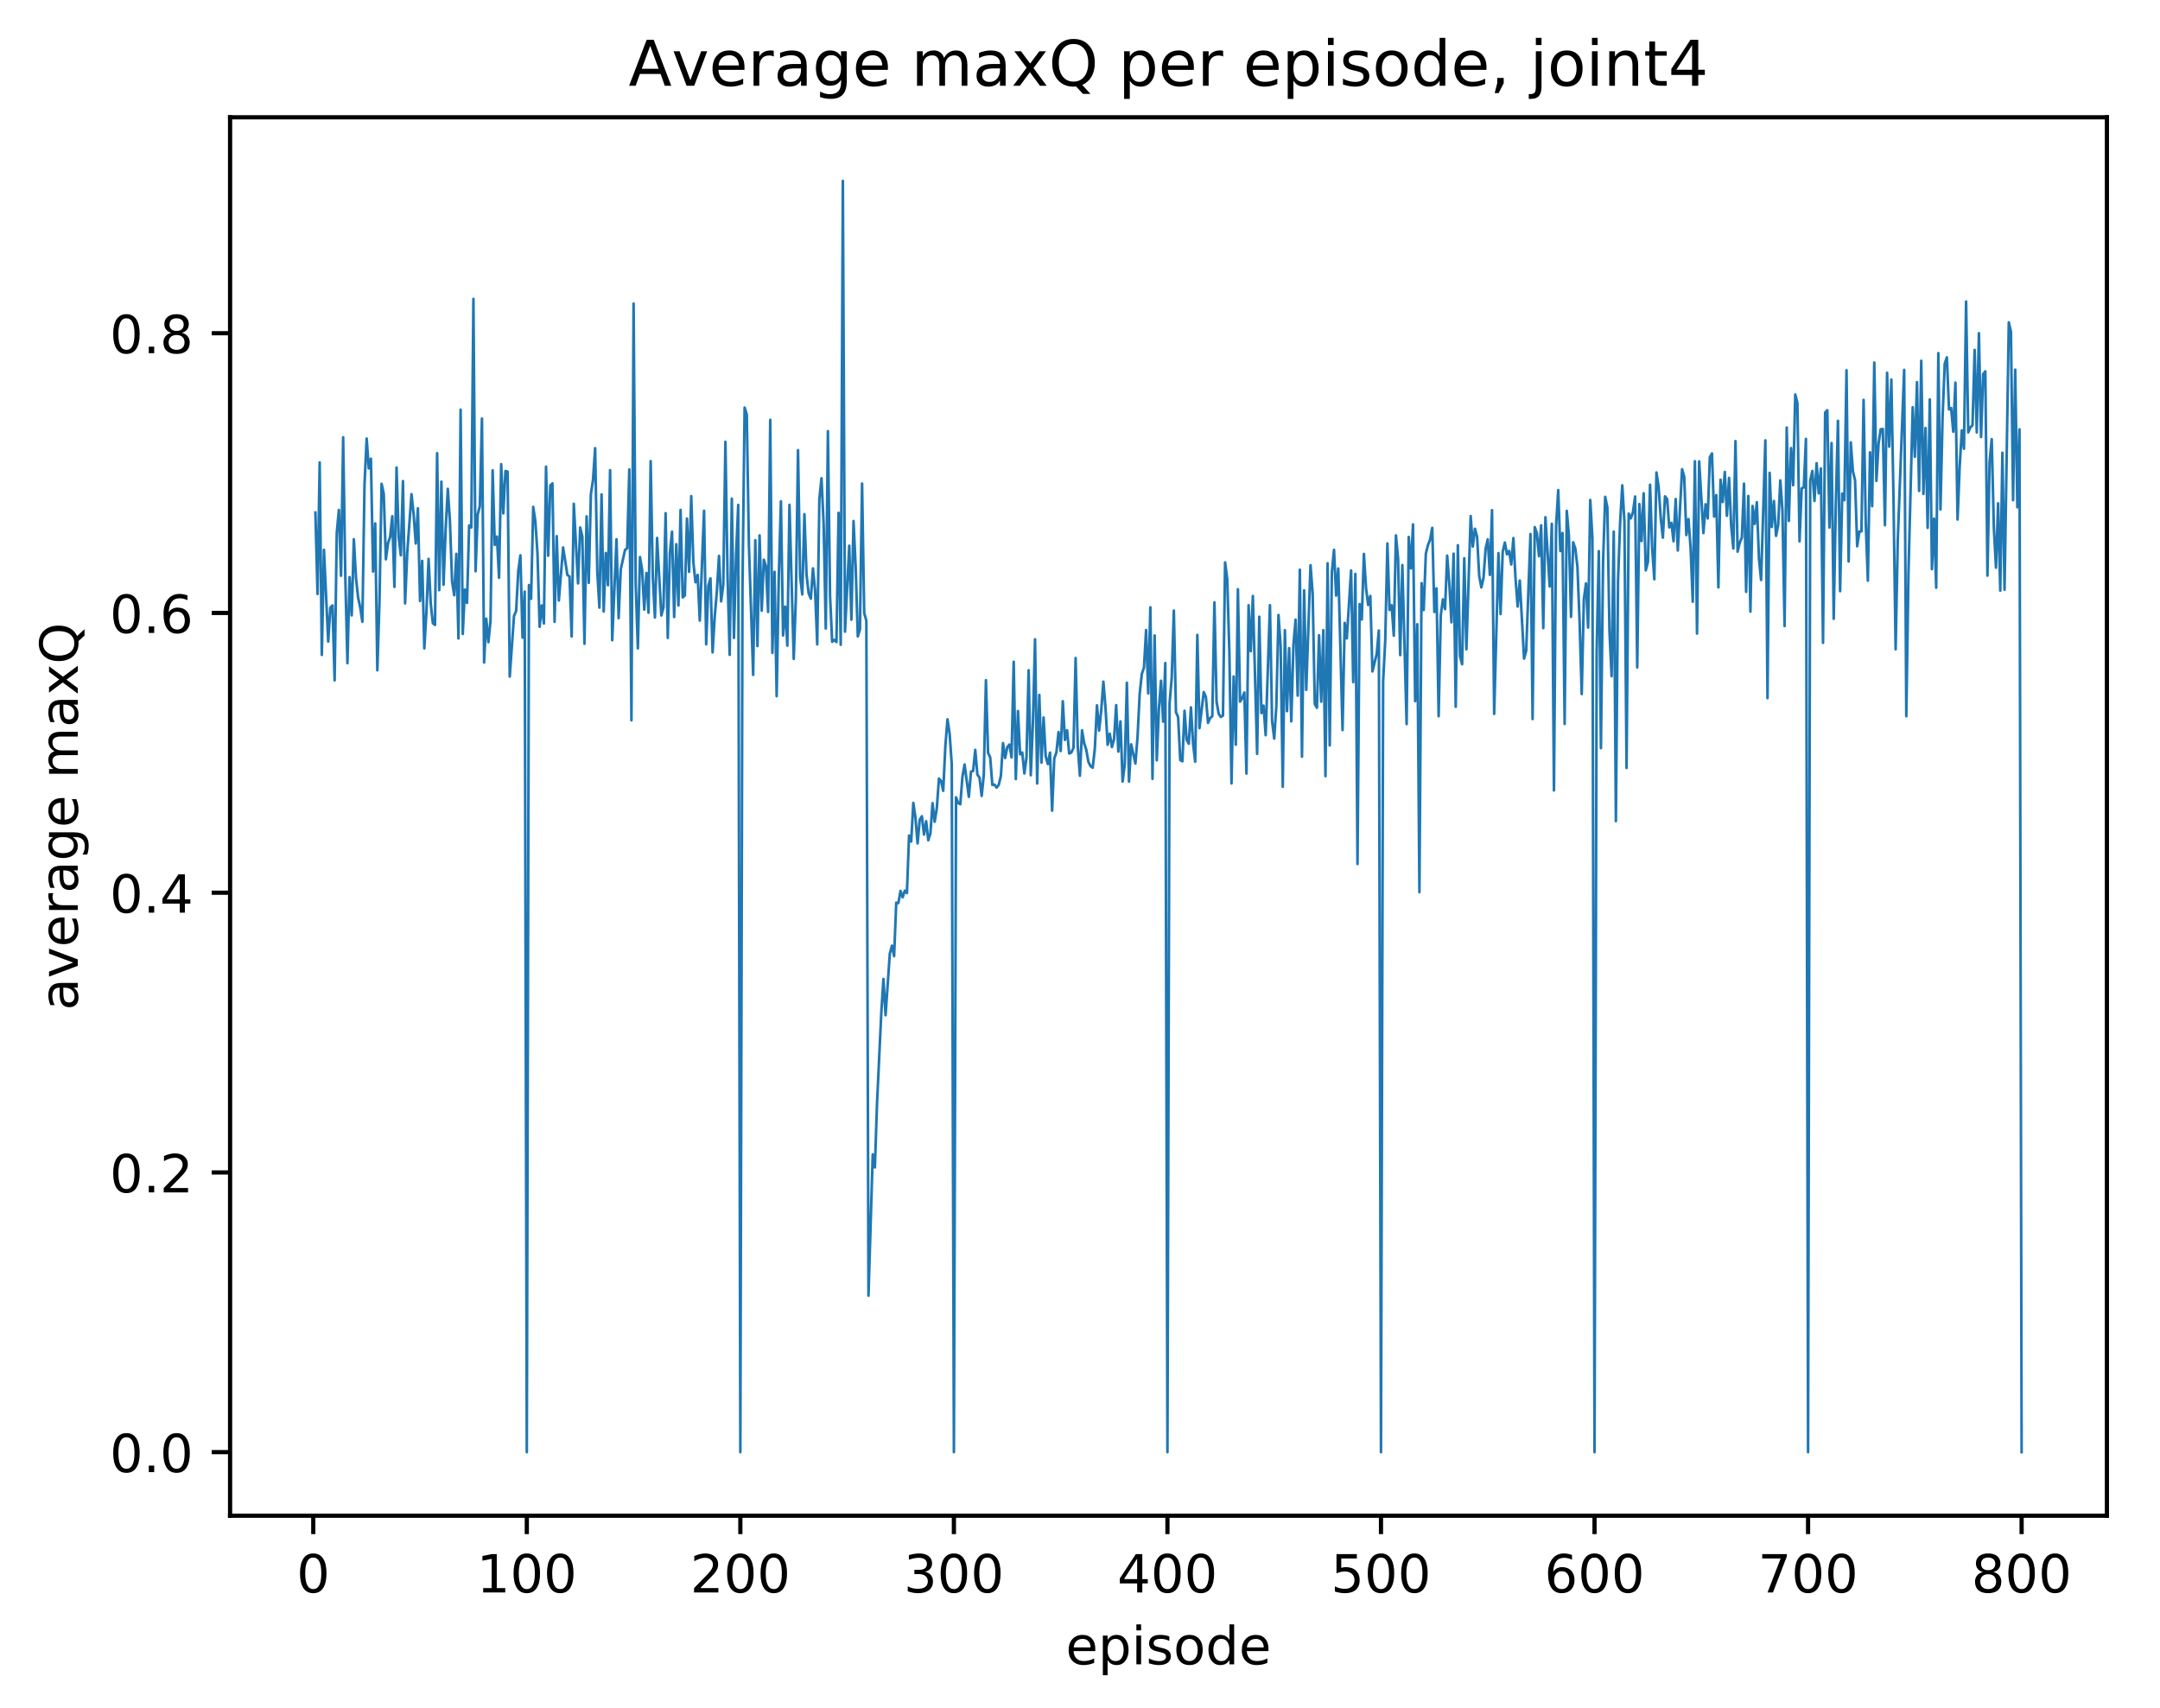 <?xml version="1.0" encoding="utf-8" standalone="no"?>
<!DOCTYPE svg PUBLIC "-//W3C//DTD SVG 1.1//EN"
  "http://www.w3.org/Graphics/SVG/1.1/DTD/svg11.dtd">
<!-- Created with matplotlib (http://matplotlib.org/) -->
<svg height="325pt" version="1.1" viewBox="0 0 411 325" width="411pt" xmlns="http://www.w3.org/2000/svg" xmlns:xlink="http://www.w3.org/1999/xlink">
 <defs>
  <style type="text/css">
*{stroke-linecap:butt;stroke-linejoin:round;}
  </style>
 </defs>
 <g id="figure_1">
  <g id="patch_1">
   <path d="M 0 325.986 
L 411.601 325.986 
L 411.601 0 
L 0 0 
z
" style="fill:#ffffff;"/>
  </g>
  <g id="axes_1">
   <g id="patch_2">
    <path d="M 43.781 288.43 
L 400.901 288.43 
L 400.901 22.318 
L 43.781 22.318 
z
" style="fill:#ffffff;"/>
   </g>
   <g id="matplotlib.axis_1">
    <g id="xtick_1">
     <g id="line2d_1">
      <defs>
       <path d="M 0 0 
L 0 3.5 
" id="mdf65e98c20" style="stroke:#000000;stroke-width:0.8;"/>
      </defs>
      <g>
       <use style="stroke:#000000;stroke-width:0.8;" x="59.608" xlink:href="#mdf65e98c20" y="288.43"/>
      </g>
     </g>
     <g id="text_1">
      <!-- 0 -->
      <defs>
       <path d="M 31.781 66.406 
Q 24.172 66.406 20.328 58.906 
Q 16.5 51.422 16.5 36.375 
Q 16.5 21.391 20.328 13.891 
Q 24.172 6.391 31.781 6.391 
Q 39.453 6.391 43.281 13.891 
Q 47.125 21.391 47.125 36.375 
Q 47.125 51.422 43.281 58.906 
Q 39.453 66.406 31.781 66.406 
z
M 31.781 74.219 
Q 44.047 74.219 50.516 64.516 
Q 56.984 54.828 56.984 36.375 
Q 56.984 17.969 50.516 8.266 
Q 44.047 -1.422 31.781 -1.422 
Q 19.531 -1.422 13.062 8.266 
Q 6.594 17.969 6.594 36.375 
Q 6.594 54.828 13.062 64.516 
Q 19.531 74.219 31.781 74.219 
z
" id="DejaVuSans-30"/>
      </defs>
      <g transform="translate(56.426 303.029)scale(0.1 -0.1)">
       <use xlink:href="#DejaVuSans-30"/>
      </g>
     </g>
    </g>
    <g id="xtick_2">
     <g id="line2d_2">
      <g>
       <use style="stroke:#000000;stroke-width:0.8;" x="100.24" xlink:href="#mdf65e98c20" y="288.43"/>
      </g>
     </g>
     <g id="text_2">
      <!-- 100 -->
      <defs>
       <path d="M 12.406 8.297 
L 28.516 8.297 
L 28.516 63.922 
L 10.984 60.406 
L 10.984 69.391 
L 28.422 72.906 
L 38.281 72.906 
L 38.281 8.297 
L 54.391 8.297 
L 54.391 0 
L 12.406 0 
z
" id="DejaVuSans-31"/>
      </defs>
      <g transform="translate(90.697 303.029)scale(0.1 -0.1)">
       <use xlink:href="#DejaVuSans-31"/>
       <use x="63.623" xlink:href="#DejaVuSans-30"/>
       <use x="127.246" xlink:href="#DejaVuSans-30"/>
      </g>
     </g>
    </g>
    <g id="xtick_3">
     <g id="line2d_3">
      <g>
       <use style="stroke:#000000;stroke-width:0.8;" x="140.873" xlink:href="#mdf65e98c20" y="288.43"/>
      </g>
     </g>
     <g id="text_3">
      <!-- 200 -->
      <defs>
       <path d="M 19.188 8.297 
L 53.609 8.297 
L 53.609 0 
L 7.328 0 
L 7.328 8.297 
Q 12.938 14.109 22.625 23.891 
Q 32.328 33.688 34.812 36.531 
Q 39.547 41.844 41.422 45.531 
Q 43.312 49.219 43.312 52.781 
Q 43.312 58.594 39.234 62.25 
Q 35.156 65.922 28.609 65.922 
Q 23.969 65.922 18.812 64.312 
Q 13.672 62.703 7.812 59.422 
L 7.812 69.391 
Q 13.766 71.781 18.938 73 
Q 24.125 74.219 28.422 74.219 
Q 39.75 74.219 46.484 68.547 
Q 53.219 62.891 53.219 53.422 
Q 53.219 48.922 51.531 44.891 
Q 49.859 40.875 45.406 35.406 
Q 44.188 33.984 37.641 27.219 
Q 31.109 20.453 19.188 8.297 
z
" id="DejaVuSans-32"/>
      </defs>
      <g transform="translate(131.329 303.029)scale(0.1 -0.1)">
       <use xlink:href="#DejaVuSans-32"/>
       <use x="63.623" xlink:href="#DejaVuSans-30"/>
       <use x="127.246" xlink:href="#DejaVuSans-30"/>
      </g>
     </g>
    </g>
    <g id="xtick_4">
     <g id="line2d_4">
      <g>
       <use style="stroke:#000000;stroke-width:0.8;" x="181.505" xlink:href="#mdf65e98c20" y="288.43"/>
      </g>
     </g>
     <g id="text_4">
      <!-- 300 -->
      <defs>
       <path d="M 40.578 39.312 
Q 47.656 37.797 51.625 33 
Q 55.609 28.219 55.609 21.188 
Q 55.609 10.406 48.188 4.484 
Q 40.766 -1.422 27.094 -1.422 
Q 22.516 -1.422 17.656 -0.516 
Q 12.797 0.391 7.625 2.203 
L 7.625 11.719 
Q 11.719 9.328 16.594 8.109 
Q 21.484 6.891 26.812 6.891 
Q 36.078 6.891 40.938 10.547 
Q 45.797 14.203 45.797 21.188 
Q 45.797 27.641 41.281 31.266 
Q 36.766 34.906 28.719 34.906 
L 20.219 34.906 
L 20.219 43.016 
L 29.109 43.016 
Q 36.375 43.016 40.234 45.922 
Q 44.094 48.828 44.094 54.297 
Q 44.094 59.906 40.109 62.906 
Q 36.141 65.922 28.719 65.922 
Q 24.656 65.922 20.016 65.031 
Q 15.375 64.156 9.812 62.312 
L 9.812 71.094 
Q 15.438 72.656 20.344 73.438 
Q 25.25 74.219 29.594 74.219 
Q 40.828 74.219 47.359 69.109 
Q 53.906 64.016 53.906 55.328 
Q 53.906 49.266 50.438 45.094 
Q 46.969 40.922 40.578 39.312 
z
" id="DejaVuSans-33"/>
      </defs>
      <g transform="translate(171.962 303.029)scale(0.1 -0.1)">
       <use xlink:href="#DejaVuSans-33"/>
       <use x="63.623" xlink:href="#DejaVuSans-30"/>
       <use x="127.246" xlink:href="#DejaVuSans-30"/>
      </g>
     </g>
    </g>
    <g id="xtick_5">
     <g id="line2d_5">
      <g>
       <use style="stroke:#000000;stroke-width:0.8;" x="222.138" xlink:href="#mdf65e98c20" y="288.43"/>
      </g>
     </g>
     <g id="text_5">
      <!-- 400 -->
      <defs>
       <path d="M 37.797 64.312 
L 12.891 25.391 
L 37.797 25.391 
z
M 35.203 72.906 
L 47.609 72.906 
L 47.609 25.391 
L 58.016 25.391 
L 58.016 17.188 
L 47.609 17.188 
L 47.609 0 
L 37.797 0 
L 37.797 17.188 
L 4.891 17.188 
L 4.891 26.703 
z
" id="DejaVuSans-34"/>
      </defs>
      <g transform="translate(212.594 303.029)scale(0.1 -0.1)">
       <use xlink:href="#DejaVuSans-34"/>
       <use x="63.623" xlink:href="#DejaVuSans-30"/>
       <use x="127.246" xlink:href="#DejaVuSans-30"/>
      </g>
     </g>
    </g>
    <g id="xtick_6">
     <g id="line2d_6">
      <g>
       <use style="stroke:#000000;stroke-width:0.8;" x="262.771" xlink:href="#mdf65e98c20" y="288.43"/>
      </g>
     </g>
     <g id="text_6">
      <!-- 500 -->
      <defs>
       <path d="M 10.797 72.906 
L 49.516 72.906 
L 49.516 64.594 
L 19.828 64.594 
L 19.828 46.734 
Q 21.969 47.469 24.109 47.828 
Q 26.266 48.188 28.422 48.188 
Q 40.625 48.188 47.75 41.5 
Q 54.891 34.812 54.891 23.391 
Q 54.891 11.625 47.562 5.094 
Q 40.234 -1.422 26.906 -1.422 
Q 22.312 -1.422 17.547 -0.641 
Q 12.797 0.141 7.719 1.703 
L 7.719 11.625 
Q 12.109 9.234 16.797 8.062 
Q 21.484 6.891 26.703 6.891 
Q 35.156 6.891 40.078 11.328 
Q 45.016 15.766 45.016 23.391 
Q 45.016 31 40.078 35.438 
Q 35.156 39.891 26.703 39.891 
Q 22.75 39.891 18.812 39.016 
Q 14.891 38.141 10.797 36.281 
z
" id="DejaVuSans-35"/>
      </defs>
      <g transform="translate(253.227 303.029)scale(0.1 -0.1)">
       <use xlink:href="#DejaVuSans-35"/>
       <use x="63.623" xlink:href="#DejaVuSans-30"/>
       <use x="127.246" xlink:href="#DejaVuSans-30"/>
      </g>
     </g>
    </g>
    <g id="xtick_7">
     <g id="line2d_7">
      <g>
       <use style="stroke:#000000;stroke-width:0.8;" x="303.403" xlink:href="#mdf65e98c20" y="288.43"/>
      </g>
     </g>
     <g id="text_7">
      <!-- 600 -->
      <defs>
       <path d="M 33.016 40.375 
Q 26.375 40.375 22.484 35.828 
Q 18.609 31.297 18.609 23.391 
Q 18.609 15.531 22.484 10.953 
Q 26.375 6.391 33.016 6.391 
Q 39.656 6.391 43.531 10.953 
Q 47.406 15.531 47.406 23.391 
Q 47.406 31.297 43.531 35.828 
Q 39.656 40.375 33.016 40.375 
z
M 52.594 71.297 
L 52.594 62.312 
Q 48.875 64.062 45.094 64.984 
Q 41.312 65.922 37.594 65.922 
Q 27.828 65.922 22.672 59.328 
Q 17.531 52.734 16.797 39.406 
Q 19.672 43.656 24.016 45.922 
Q 28.375 48.188 33.594 48.188 
Q 44.578 48.188 50.953 41.516 
Q 57.328 34.859 57.328 23.391 
Q 57.328 12.156 50.688 5.359 
Q 44.047 -1.422 33.016 -1.422 
Q 20.359 -1.422 13.672 8.266 
Q 6.984 17.969 6.984 36.375 
Q 6.984 53.656 15.188 63.938 
Q 23.391 74.219 37.203 74.219 
Q 40.922 74.219 44.703 73.484 
Q 48.484 72.75 52.594 71.297 
z
" id="DejaVuSans-36"/>
      </defs>
      <g transform="translate(293.86 303.029)scale(0.1 -0.1)">
       <use xlink:href="#DejaVuSans-36"/>
       <use x="63.623" xlink:href="#DejaVuSans-30"/>
       <use x="127.246" xlink:href="#DejaVuSans-30"/>
      </g>
     </g>
    </g>
    <g id="xtick_8">
     <g id="line2d_8">
      <g>
       <use style="stroke:#000000;stroke-width:0.8;" x="344.036" xlink:href="#mdf65e98c20" y="288.43"/>
      </g>
     </g>
     <g id="text_8">
      <!-- 700 -->
      <defs>
       <path d="M 8.203 72.906 
L 55.078 72.906 
L 55.078 68.703 
L 28.609 0 
L 18.312 0 
L 43.219 64.594 
L 8.203 64.594 
z
" id="DejaVuSans-37"/>
      </defs>
      <g transform="translate(334.492 303.029)scale(0.1 -0.1)">
       <use xlink:href="#DejaVuSans-37"/>
       <use x="63.623" xlink:href="#DejaVuSans-30"/>
       <use x="127.246" xlink:href="#DejaVuSans-30"/>
      </g>
     </g>
    </g>
    <g id="xtick_9">
     <g id="line2d_9">
      <g>
       <use style="stroke:#000000;stroke-width:0.8;" x="384.669" xlink:href="#mdf65e98c20" y="288.43"/>
      </g>
     </g>
     <g id="text_9">
      <!-- 800 -->
      <defs>
       <path d="M 31.781 34.625 
Q 24.75 34.625 20.719 30.859 
Q 16.703 27.094 16.703 20.516 
Q 16.703 13.922 20.719 10.156 
Q 24.75 6.391 31.781 6.391 
Q 38.812 6.391 42.859 10.172 
Q 46.922 13.969 46.922 20.516 
Q 46.922 27.094 42.891 30.859 
Q 38.875 34.625 31.781 34.625 
z
M 21.922 38.812 
Q 15.578 40.375 12.031 44.719 
Q 8.5 49.078 8.5 55.328 
Q 8.5 64.062 14.719 69.141 
Q 20.953 74.219 31.781 74.219 
Q 42.672 74.219 48.875 69.141 
Q 55.078 64.062 55.078 55.328 
Q 55.078 49.078 51.531 44.719 
Q 48 40.375 41.703 38.812 
Q 48.828 37.156 52.797 32.312 
Q 56.781 27.484 56.781 20.516 
Q 56.781 9.906 50.312 4.234 
Q 43.844 -1.422 31.781 -1.422 
Q 19.734 -1.422 13.25 4.234 
Q 6.781 9.906 6.781 20.516 
Q 6.781 27.484 10.781 32.312 
Q 14.797 37.156 21.922 38.812 
z
M 18.312 54.391 
Q 18.312 48.734 21.844 45.562 
Q 25.391 42.391 31.781 42.391 
Q 38.141 42.391 41.719 45.562 
Q 45.312 48.734 45.312 54.391 
Q 45.312 60.062 41.719 63.234 
Q 38.141 66.406 31.781 66.406 
Q 25.391 66.406 21.844 63.234 
Q 18.312 60.062 18.312 54.391 
z
" id="DejaVuSans-38"/>
      </defs>
      <g transform="translate(375.125 303.029)scale(0.1 -0.1)">
       <use xlink:href="#DejaVuSans-38"/>
       <use x="63.623" xlink:href="#DejaVuSans-30"/>
       <use x="127.246" xlink:href="#DejaVuSans-30"/>
      </g>
     </g>
    </g>
    <g id="text_10">
     <!-- episode -->
     <defs>
      <path d="M 56.203 29.594 
L 56.203 25.203 
L 14.891 25.203 
Q 15.484 15.922 20.484 11.062 
Q 25.484 6.203 34.422 6.203 
Q 39.594 6.203 44.453 7.469 
Q 49.312 8.734 54.109 11.281 
L 54.109 2.781 
Q 49.266 0.734 44.188 -0.344 
Q 39.109 -1.422 33.891 -1.422 
Q 20.797 -1.422 13.156 6.188 
Q 5.516 13.812 5.516 26.812 
Q 5.516 40.234 12.766 48.109 
Q 20.016 56 32.328 56 
Q 43.359 56 49.781 48.891 
Q 56.203 41.797 56.203 29.594 
z
M 47.219 32.234 
Q 47.125 39.594 43.094 43.984 
Q 39.062 48.391 32.422 48.391 
Q 24.906 48.391 20.391 44.141 
Q 15.875 39.891 15.188 32.172 
z
" id="DejaVuSans-65"/>
      <path d="M 18.109 8.203 
L 18.109 -20.797 
L 9.078 -20.797 
L 9.078 54.688 
L 18.109 54.688 
L 18.109 46.391 
Q 20.953 51.266 25.266 53.625 
Q 29.594 56 35.594 56 
Q 45.562 56 51.781 48.094 
Q 58.016 40.188 58.016 27.297 
Q 58.016 14.406 51.781 6.484 
Q 45.562 -1.422 35.594 -1.422 
Q 29.594 -1.422 25.266 0.953 
Q 20.953 3.328 18.109 8.203 
z
M 48.688 27.297 
Q 48.688 37.203 44.609 42.844 
Q 40.531 48.484 33.406 48.484 
Q 26.266 48.484 22.188 42.844 
Q 18.109 37.203 18.109 27.297 
Q 18.109 17.391 22.188 11.75 
Q 26.266 6.109 33.406 6.109 
Q 40.531 6.109 44.609 11.75 
Q 48.688 17.391 48.688 27.297 
z
" id="DejaVuSans-70"/>
      <path d="M 9.422 54.688 
L 18.406 54.688 
L 18.406 0 
L 9.422 0 
z
M 9.422 75.984 
L 18.406 75.984 
L 18.406 64.594 
L 9.422 64.594 
z
" id="DejaVuSans-69"/>
      <path d="M 44.281 53.078 
L 44.281 44.578 
Q 40.484 46.531 36.375 47.5 
Q 32.281 48.484 27.875 48.484 
Q 21.188 48.484 17.844 46.438 
Q 14.5 44.391 14.5 40.281 
Q 14.5 37.156 16.891 35.375 
Q 19.281 33.594 26.516 31.984 
L 29.594 31.297 
Q 39.156 29.25 43.188 25.516 
Q 47.219 21.781 47.219 15.094 
Q 47.219 7.469 41.188 3.016 
Q 35.156 -1.422 24.609 -1.422 
Q 20.219 -1.422 15.453 -0.562 
Q 10.688 0.297 5.422 2 
L 5.422 11.281 
Q 10.406 8.688 15.234 7.391 
Q 20.062 6.109 24.812 6.109 
Q 31.156 6.109 34.562 8.281 
Q 37.984 10.453 37.984 14.406 
Q 37.984 18.062 35.516 20.016 
Q 33.062 21.969 24.703 23.781 
L 21.578 24.516 
Q 13.234 26.266 9.516 29.906 
Q 5.812 33.547 5.812 39.891 
Q 5.812 47.609 11.281 51.797 
Q 16.75 56 26.812 56 
Q 31.781 56 36.172 55.266 
Q 40.578 54.547 44.281 53.078 
z
" id="DejaVuSans-73"/>
      <path d="M 30.609 48.391 
Q 23.391 48.391 19.188 42.75 
Q 14.984 37.109 14.984 27.297 
Q 14.984 17.484 19.156 11.844 
Q 23.344 6.203 30.609 6.203 
Q 37.797 6.203 41.984 11.859 
Q 46.188 17.531 46.188 27.297 
Q 46.188 37.016 41.984 42.703 
Q 37.797 48.391 30.609 48.391 
z
M 30.609 56 
Q 42.328 56 49.016 48.375 
Q 55.719 40.766 55.719 27.297 
Q 55.719 13.875 49.016 6.219 
Q 42.328 -1.422 30.609 -1.422 
Q 18.844 -1.422 12.172 6.219 
Q 5.516 13.875 5.516 27.297 
Q 5.516 40.766 12.172 48.375 
Q 18.844 56 30.609 56 
z
" id="DejaVuSans-6f"/>
      <path d="M 45.406 46.391 
L 45.406 75.984 
L 54.391 75.984 
L 54.391 0 
L 45.406 0 
L 45.406 8.203 
Q 42.578 3.328 38.25 0.953 
Q 33.938 -1.422 27.875 -1.422 
Q 17.969 -1.422 11.734 6.484 
Q 5.516 14.406 5.516 27.297 
Q 5.516 40.188 11.734 48.094 
Q 17.969 56 27.875 56 
Q 33.938 56 38.25 53.625 
Q 42.578 51.266 45.406 46.391 
z
M 14.797 27.297 
Q 14.797 17.391 18.875 11.75 
Q 22.953 6.109 30.078 6.109 
Q 37.203 6.109 41.297 11.75 
Q 45.406 17.391 45.406 27.297 
Q 45.406 37.203 41.297 42.844 
Q 37.203 48.484 30.078 48.484 
Q 22.953 48.484 18.875 42.844 
Q 14.797 37.203 14.797 27.297 
z
" id="DejaVuSans-64"/>
     </defs>
     <g transform="translate(202.787 316.707)scale(0.1 -0.1)">
      <use xlink:href="#DejaVuSans-65"/>
      <use x="61.523" xlink:href="#DejaVuSans-70"/>
      <use x="125" xlink:href="#DejaVuSans-69"/>
      <use x="152.783" xlink:href="#DejaVuSans-73"/>
      <use x="204.883" xlink:href="#DejaVuSans-6f"/>
      <use x="266.064" xlink:href="#DejaVuSans-64"/>
      <use x="329.541" xlink:href="#DejaVuSans-65"/>
     </g>
    </g>
   </g>
   <g id="matplotlib.axis_2">
    <g id="ytick_1">
     <g id="line2d_10">
      <defs>
       <path d="M 0 0 
L -3.5 0 
" id="ma83e31372f" style="stroke:#000000;stroke-width:0.8;"/>
      </defs>
      <g>
       <use style="stroke:#000000;stroke-width:0.8;" x="43.781" xlink:href="#ma83e31372f" y="276.334"/>
      </g>
     </g>
     <g id="text_11">
      <!-- 0.0 -->
      <defs>
       <path d="M 10.688 12.406 
L 21 12.406 
L 21 0 
L 10.688 0 
z
" id="DejaVuSans-2e"/>
      </defs>
      <g transform="translate(20.878 280.133)scale(0.1 -0.1)">
       <use xlink:href="#DejaVuSans-30"/>
       <use x="63.623" xlink:href="#DejaVuSans-2e"/>
       <use x="95.41" xlink:href="#DejaVuSans-30"/>
      </g>
     </g>
    </g>
    <g id="ytick_2">
     <g id="line2d_11">
      <g>
       <use style="stroke:#000000;stroke-width:0.8;" x="43.781" xlink:href="#ma83e31372f" y="223.103"/>
      </g>
     </g>
     <g id="text_12">
      <!-- 0.2 -->
      <g transform="translate(20.878 226.902)scale(0.1 -0.1)">
       <use xlink:href="#DejaVuSans-30"/>
       <use x="63.623" xlink:href="#DejaVuSans-2e"/>
       <use x="95.41" xlink:href="#DejaVuSans-32"/>
      </g>
     </g>
    </g>
    <g id="ytick_3">
     <g id="line2d_12">
      <g>
       <use style="stroke:#000000;stroke-width:0.8;" x="43.781" xlink:href="#ma83e31372f" y="169.872"/>
      </g>
     </g>
     <g id="text_13">
      <!-- 0.4 -->
      <g transform="translate(20.878 173.671)scale(0.1 -0.1)">
       <use xlink:href="#DejaVuSans-30"/>
       <use x="63.623" xlink:href="#DejaVuSans-2e"/>
       <use x="95.41" xlink:href="#DejaVuSans-34"/>
      </g>
     </g>
    </g>
    <g id="ytick_4">
     <g id="line2d_13">
      <g>
       <use style="stroke:#000000;stroke-width:0.8;" x="43.781" xlink:href="#ma83e31372f" y="116.641"/>
      </g>
     </g>
     <g id="text_14">
      <!-- 0.6 -->
      <g transform="translate(20.878 120.44)scale(0.1 -0.1)">
       <use xlink:href="#DejaVuSans-30"/>
       <use x="63.623" xlink:href="#DejaVuSans-2e"/>
       <use x="95.41" xlink:href="#DejaVuSans-36"/>
      </g>
     </g>
    </g>
    <g id="ytick_5">
     <g id="line2d_14">
      <g>
       <use style="stroke:#000000;stroke-width:0.8;" x="43.781" xlink:href="#ma83e31372f" y="63.41"/>
      </g>
     </g>
     <g id="text_15">
      <!-- 0.8 -->
      <g transform="translate(20.878 67.209)scale(0.1 -0.1)">
       <use xlink:href="#DejaVuSans-30"/>
       <use x="63.623" xlink:href="#DejaVuSans-2e"/>
       <use x="95.41" xlink:href="#DejaVuSans-38"/>
      </g>
     </g>
    </g>
    <g id="text_16">
     <!-- average maxQ -->
     <defs>
      <path d="M 34.281 27.484 
Q 23.391 27.484 19.188 25 
Q 14.984 22.516 14.984 16.5 
Q 14.984 11.719 18.141 8.906 
Q 21.297 6.109 26.703 6.109 
Q 34.188 6.109 38.703 11.406 
Q 43.219 16.703 43.219 25.484 
L 43.219 27.484 
z
M 52.203 31.203 
L 52.203 0 
L 43.219 0 
L 43.219 8.297 
Q 40.141 3.328 35.547 0.953 
Q 30.953 -1.422 24.312 -1.422 
Q 15.922 -1.422 10.953 3.297 
Q 6 8.016 6 15.922 
Q 6 25.141 12.172 29.828 
Q 18.359 34.516 30.609 34.516 
L 43.219 34.516 
L 43.219 35.406 
Q 43.219 41.609 39.141 45 
Q 35.062 48.391 27.688 48.391 
Q 23 48.391 18.547 47.266 
Q 14.109 46.141 10.016 43.891 
L 10.016 52.203 
Q 14.938 54.109 19.578 55.047 
Q 24.219 56 28.609 56 
Q 40.484 56 46.344 49.844 
Q 52.203 43.703 52.203 31.203 
z
" id="DejaVuSans-61"/>
      <path d="M 2.984 54.688 
L 12.5 54.688 
L 29.594 8.797 
L 46.688 54.688 
L 56.203 54.688 
L 35.688 0 
L 23.484 0 
z
" id="DejaVuSans-76"/>
      <path d="M 41.109 46.297 
Q 39.594 47.172 37.812 47.578 
Q 36.031 48 33.891 48 
Q 26.266 48 22.188 43.047 
Q 18.109 38.094 18.109 28.812 
L 18.109 0 
L 9.078 0 
L 9.078 54.688 
L 18.109 54.688 
L 18.109 46.188 
Q 20.953 51.172 25.484 53.578 
Q 30.031 56 36.531 56 
Q 37.453 56 38.578 55.875 
Q 39.703 55.766 41.062 55.516 
z
" id="DejaVuSans-72"/>
      <path d="M 45.406 27.984 
Q 45.406 37.75 41.375 43.109 
Q 37.359 48.484 30.078 48.484 
Q 22.859 48.484 18.828 43.109 
Q 14.797 37.75 14.797 27.984 
Q 14.797 18.266 18.828 12.891 
Q 22.859 7.516 30.078 7.516 
Q 37.359 7.516 41.375 12.891 
Q 45.406 18.266 45.406 27.984 
z
M 54.391 6.781 
Q 54.391 -7.172 48.188 -13.984 
Q 42 -20.797 29.203 -20.797 
Q 24.469 -20.797 20.266 -20.094 
Q 16.062 -19.391 12.109 -17.922 
L 12.109 -9.188 
Q 16.062 -11.328 19.922 -12.344 
Q 23.781 -13.375 27.781 -13.375 
Q 36.625 -13.375 41.016 -8.766 
Q 45.406 -4.156 45.406 5.172 
L 45.406 9.625 
Q 42.625 4.781 38.281 2.391 
Q 33.938 0 27.875 0 
Q 17.828 0 11.672 7.656 
Q 5.516 15.328 5.516 27.984 
Q 5.516 40.672 11.672 48.328 
Q 17.828 56 27.875 56 
Q 33.938 56 38.281 53.609 
Q 42.625 51.219 45.406 46.391 
L 45.406 54.688 
L 54.391 54.688 
z
" id="DejaVuSans-67"/>
      <path id="DejaVuSans-20"/>
      <path d="M 52 44.188 
Q 55.375 50.25 60.062 53.125 
Q 64.75 56 71.094 56 
Q 79.641 56 84.281 50.016 
Q 88.922 44.047 88.922 33.016 
L 88.922 0 
L 79.891 0 
L 79.891 32.719 
Q 79.891 40.578 77.094 44.375 
Q 74.312 48.188 68.609 48.188 
Q 61.625 48.188 57.562 43.547 
Q 53.516 38.922 53.516 30.906 
L 53.516 0 
L 44.484 0 
L 44.484 32.719 
Q 44.484 40.625 41.703 44.406 
Q 38.922 48.188 33.109 48.188 
Q 26.219 48.188 22.156 43.531 
Q 18.109 38.875 18.109 30.906 
L 18.109 0 
L 9.078 0 
L 9.078 54.688 
L 18.109 54.688 
L 18.109 46.188 
Q 21.188 51.219 25.484 53.609 
Q 29.781 56 35.688 56 
Q 41.656 56 45.828 52.969 
Q 50 49.953 52 44.188 
z
" id="DejaVuSans-6d"/>
      <path d="M 54.891 54.688 
L 35.109 28.078 
L 55.906 0 
L 45.312 0 
L 29.391 21.484 
L 13.484 0 
L 2.875 0 
L 24.125 28.609 
L 4.688 54.688 
L 15.281 54.688 
L 29.781 35.203 
L 44.281 54.688 
z
" id="DejaVuSans-78"/>
      <path d="M 39.406 66.219 
Q 28.656 66.219 22.328 58.203 
Q 16.016 50.203 16.016 36.375 
Q 16.016 22.609 22.328 14.594 
Q 28.656 6.594 39.406 6.594 
Q 50.141 6.594 56.422 14.594 
Q 62.703 22.609 62.703 36.375 
Q 62.703 50.203 56.422 58.203 
Q 50.141 66.219 39.406 66.219 
z
M 53.219 1.312 
L 66.219 -12.891 
L 54.297 -12.891 
L 43.5 -1.219 
Q 41.891 -1.312 41.031 -1.359 
Q 40.188 -1.422 39.406 -1.422 
Q 24.031 -1.422 14.812 8.859 
Q 5.609 19.141 5.609 36.375 
Q 5.609 53.656 14.812 63.938 
Q 24.031 74.219 39.406 74.219 
Q 54.734 74.219 63.906 63.938 
Q 73.094 53.656 73.094 36.375 
Q 73.094 23.688 67.984 14.641 
Q 62.891 5.609 53.219 1.312 
z
" id="DejaVuSans-51"/>
     </defs>
     <g transform="translate(14.798 192.263)rotate(-90)scale(0.1 -0.1)">
      <use xlink:href="#DejaVuSans-61"/>
      <use x="61.279" xlink:href="#DejaVuSans-76"/>
      <use x="120.459" xlink:href="#DejaVuSans-65"/>
      <use x="181.982" xlink:href="#DejaVuSans-72"/>
      <use x="223.096" xlink:href="#DejaVuSans-61"/>
      <use x="284.375" xlink:href="#DejaVuSans-67"/>
      <use x="347.852" xlink:href="#DejaVuSans-65"/>
      <use x="409.375" xlink:href="#DejaVuSans-20"/>
      <use x="441.162" xlink:href="#DejaVuSans-6d"/>
      <use x="538.574" xlink:href="#DejaVuSans-61"/>
      <use x="599.854" xlink:href="#DejaVuSans-78"/>
      <use x="659.033" xlink:href="#DejaVuSans-51"/>
     </g>
    </g>
   </g>
   <g id="line2d_15">
    <path clip-path="url(#p54972fcdcb)" d="M 60.014 97.533 
L 60.42 113.025 
L 60.827 87.99 
L 61.233 124.626 
L 61.639 104.621 
L 62.452 122.082 
L 62.858 115.62 
L 63.265 115.206 
L 63.671 129.468 
L 64.077 101.428 
L 64.484 97.034 
L 64.89 109.559 
L 65.296 83.212 
L 65.703 109.71 
L 66.109 126.203 
L 66.515 109.821 
L 66.922 117.106 
L 67.328 102.627 
L 67.734 109.924 
L 68.14 113.736 
L 68.547 115.62 
L 68.953 118.316 
L 69.359 92.214 
L 69.766 83.454 
L 70.172 89.141 
L 70.578 87.288 
L 70.985 108.757 
L 71.391 99.599 
L 71.797 127.551 
L 72.204 114.481 
L 72.61 92.067 
L 73.016 93.987 
L 73.423 106.425 
L 73.829 103.391 
L 74.235 102.166 
L 74.642 98.243 
L 75.048 111.683 
L 75.454 88.969 
L 75.861 102.24 
L 76.267 105.668 
L 76.673 91.548 
L 77.08 114.826 
L 77.486 105.283 
L 78.299 94.03 
L 78.705 97.864 
L 79.111 103.424 
L 79.518 96.733 
L 79.924 114.366 
L 80.33 106.73 
L 80.737 123.38 
L 81.143 116.397 
L 81.549 106.356 
L 81.956 114.776 
L 82.362 118.583 
L 82.768 118.921 
L 83.175 86.237 
L 83.581 112.298 
L 83.987 91.657 
L 84.394 111.274 
L 84.8 100.657 
L 85.206 93.025 
L 85.613 99.217 
L 86.019 110.617 
L 86.425 113.262 
L 86.831 105.388 
L 87.238 121.487 
L 87.644 77.958 
L 88.05 120.638 
L 88.457 112.201 
L 88.863 114.733 
L 89.269 99.992 
L 89.676 100.37 
L 90.082 56.878 
L 90.488 108.707 
L 90.895 97.9 
L 91.301 96.332 
L 91.707 79.652 
L 92.114 126.069 
L 92.52 117.726 
L 92.926 122.205 
L 93.333 118.17 
L 93.739 89.495 
L 94.145 103.688 
L 94.552 102.099 
L 94.958 109.939 
L 95.364 88.336 
L 95.771 97.696 
L 96.177 89.629 
L 96.583 89.748 
L 96.99 128.745 
L 97.802 117.21 
L 98.209 116.264 
L 98.615 108.686 
L 99.021 105.673 
L 99.428 121.333 
L 99.834 112.579 
L 100.24 276.334 
L 100.647 111.34 
L 101.053 113.94 
L 101.459 96.461 
L 101.866 99.207 
L 102.272 105.344 
L 102.678 119.268 
L 103.085 115.205 
L 103.491 118.644 
L 103.897 88.801 
L 104.304 105.746 
L 104.71 92.384 
L 105.116 91.984 
L 105.522 118.33 
L 105.929 102.025 
L 106.335 114.275 
L 107.148 104.177 
L 107.96 109.412 
L 108.367 109.697 
L 108.773 121.119 
L 109.179 95.874 
L 109.992 111.019 
L 110.398 100.379 
L 110.805 102.129 
L 111.211 122.504 
L 111.617 98.256 
L 112.024 110.913 
L 112.43 94.038 
L 112.836 91.342 
L 113.243 85.286 
L 113.649 108.698 
L 114.055 115.624 
L 114.462 94.091 
L 114.868 116.368 
L 115.274 105.219 
L 115.681 111.364 
L 116.087 89.471 
L 116.493 121.83 
L 117.306 102.617 
L 117.712 117.639 
L 118.119 108.296 
L 118.931 104.657 
L 119.338 104.315 
L 119.744 89.331 
L 120.15 137.078 
L 120.557 57.771 
L 120.963 111.22 
L 121.369 123.385 
L 121.776 106.008 
L 122.182 108.422 
L 122.588 116 
L 122.995 109.028 
L 123.401 116.593 
L 123.807 87.747 
L 124.213 109.825 
L 124.62 117.498 
L 125.026 102.373 
L 125.839 117.119 
L 126.245 115.569 
L 126.651 97.654 
L 127.058 121.391 
L 127.464 105.231 
L 127.87 101.178 
L 128.277 117.423 
L 128.683 103.556 
L 129.089 115.211 
L 129.496 97.037 
L 129.902 113.677 
L 130.308 113.324 
L 130.715 98.679 
L 131.121 108.82 
L 131.527 94.406 
L 131.934 107.068 
L 132.34 110.803 
L 132.746 109.413 
L 133.153 118.091 
L 133.965 97.196 
L 134.372 122.609 
L 134.778 111.468 
L 135.184 110.065 
L 135.591 124.144 
L 135.997 117.337 
L 136.403 112.518 
L 136.81 105.786 
L 137.216 114.431 
L 137.622 111.29 
L 138.029 84.076 
L 138.435 109.509 
L 138.841 124.61 
L 139.248 94.888 
L 139.654 121.394 
L 140.06 105.515 
L 140.467 96.075 
L 140.873 276.334 
L 141.279 111.457 
L 141.686 77.558 
L 142.092 78.875 
L 142.498 103.603 
L 143.311 128.428 
L 143.717 102.792 
L 144.123 122.943 
L 144.53 101.883 
L 144.936 116.213 
L 145.342 106.51 
L 145.749 107.747 
L 146.155 116.452 
L 146.561 79.896 
L 146.968 124.229 
L 147.374 108.815 
L 147.78 132.48 
L 148.187 109.688 
L 148.593 95.396 
L 148.999 120.929 
L 149.406 115.447 
L 149.812 122.864 
L 150.218 96.07 
L 151.031 125.38 
L 151.437 113.743 
L 151.844 85.659 
L 152.25 109.743 
L 152.656 113.108 
L 153.063 97.841 
L 153.469 109.416 
L 153.875 112.934 
L 154.282 113.924 
L 154.688 108.153 
L 155.094 112.323 
L 155.501 122.616 
L 155.907 94.931 
L 156.313 91.005 
L 156.72 99.759 
L 157.126 119.6 
L 157.532 82.052 
L 157.939 113.433 
L 158.345 122.133 
L 158.751 121.762 
L 159.158 122.172 
L 159.564 97.59 
L 159.97 122.695 
L 160.377 34.414 
L 160.783 120.196 
L 161.595 103.845 
L 162.002 117.91 
L 162.408 99.146 
L 162.814 107.9 
L 163.221 121.115 
L 163.627 119.799 
L 164.033 92.015 
L 164.44 116.65 
L 164.846 118.118 
L 165.252 246.558 
L 166.065 219.679 
L 166.471 222.151 
L 166.878 209.968 
L 167.69 192.771 
L 168.097 186.289 
L 168.503 193.191 
L 169.316 181.442 
L 169.722 179.956 
L 170.128 181.956 
L 170.535 171.771 
L 170.941 171.846 
L 171.347 169.533 
L 171.754 170.756 
L 172.16 169.494 
L 172.566 169.951 
L 172.973 159 
L 173.379 160.139 
L 173.785 152.786 
L 174.192 155.592 
L 174.598 160.494 
L 175.004 155.989 
L 175.411 155.329 
L 175.817 158.811 
L 176.223 156.269 
L 176.63 159.896 
L 177.036 158.609 
L 177.442 152.838 
L 177.849 156.376 
L 178.255 153.804 
L 178.661 148.161 
L 179.068 148.61 
L 179.474 150.486 
L 179.88 141.971 
L 180.286 136.879 
L 180.693 139.629 
L 181.099 145.434 
L 181.505 276.334 
L 181.912 151.722 
L 182.318 152.811 
L 182.724 153.032 
L 183.131 147.821 
L 183.537 145.478 
L 184.35 151.627 
L 184.756 146.831 
L 185.162 146.707 
L 185.569 142.694 
L 185.975 147.398 
L 186.381 147.981 
L 186.788 151.458 
L 187.194 147.465 
L 187.6 129.434 
L 188.007 143.251 
L 188.413 144.133 
L 188.819 149.367 
L 189.226 149.305 
L 189.632 149.878 
L 190.038 149.355 
L 190.445 147.66 
L 190.851 141.409 
L 191.257 144.243 
L 191.664 142.177 
L 192.07 141.685 
L 192.476 144.127 
L 192.883 125.933 
L 193.289 148.253 
L 193.695 135.306 
L 194.102 143.543 
L 194.508 143.195 
L 194.914 147.186 
L 195.321 144.126 
L 195.727 127.543 
L 196.133 147.526 
L 196.54 137.584 
L 196.946 121.653 
L 197.352 149.095 
L 197.759 132.245 
L 198.165 145.115 
L 198.571 136.538 
L 198.977 143.958 
L 199.384 145.391 
L 199.79 143.223 
L 200.196 154.269 
L 200.603 144.32 
L 201.009 143.188 
L 201.415 139.305 
L 201.822 142.911 
L 202.228 133.437 
L 202.634 140.802 
L 203.041 138.954 
L 203.447 143.396 
L 203.853 143.186 
L 204.26 142.316 
L 204.666 125.216 
L 205.072 141.969 
L 205.479 147.615 
L 205.885 138.971 
L 206.291 141.413 
L 206.698 142.695 
L 207.104 144.993 
L 207.51 145.792 
L 207.917 146.094 
L 208.323 142.431 
L 208.729 134.223 
L 209.136 139.029 
L 209.542 135.164 
L 209.948 129.718 
L 210.355 134.697 
L 210.761 141.725 
L 211.167 139.626 
L 211.574 142.153 
L 211.98 140.639 
L 212.386 134.183 
L 212.793 143.022 
L 213.199 137.274 
L 213.605 148.722 
L 214.012 145.522 
L 214.418 129.924 
L 214.824 148.734 
L 215.231 141.644 
L 216.043 145.287 
L 216.45 140.207 
L 216.856 132.053 
L 217.262 128.247 
L 217.668 127.053 
L 218.075 119.89 
L 218.481 131.948 
L 218.887 115.557 
L 219.294 148.205 
L 219.7 120.927 
L 220.106 144.685 
L 220.513 134.946 
L 220.919 129.543 
L 221.325 137.319 
L 221.732 126.176 
L 222.138 276.334 
L 222.544 133.838 
L 222.951 128.999 
L 223.357 116.188 
L 223.763 135.544 
L 224.17 136.447 
L 224.576 144.628 
L 224.982 144.87 
L 225.389 135.25 
L 225.795 140.792 
L 226.201 141.529 
L 226.608 134.612 
L 227.014 141.5 
L 227.42 144.945 
L 227.827 120.819 
L 228.233 138.559 
L 229.046 131.689 
L 229.452 132.63 
L 229.858 137.553 
L 230.265 136.643 
L 230.671 136.287 
L 231.077 114.624 
L 231.484 133.495 
L 231.89 135.83 
L 232.296 136.429 
L 232.703 136.161 
L 233.109 107.022 
L 233.515 110.195 
L 233.922 124.111 
L 234.328 149.081 
L 234.734 128.725 
L 235.141 141.709 
L 235.547 112.125 
L 235.953 133.512 
L 236.359 132.861 
L 236.766 131.781 
L 237.172 147.204 
L 237.578 115.171 
L 237.985 123.929 
L 238.391 113.409 
L 239.204 143.454 
L 239.61 117.357 
L 240.016 135.691 
L 240.423 134.275 
L 240.829 139.903 
L 241.642 115.163 
L 242.048 137.184 
L 242.454 140.544 
L 242.861 134.334 
L 243.267 117.023 
L 243.673 122.892 
L 244.08 149.725 
L 244.486 119.924 
L 244.892 135.327 
L 245.299 123.325 
L 245.705 137.265 
L 246.111 122.734 
L 246.518 117.92 
L 246.924 132.373 
L 247.33 108.41 
L 247.737 143.988 
L 248.143 112.34 
L 248.549 131.276 
L 249.362 107.556 
L 249.768 112.937 
L 250.175 133.96 
L 250.581 134.691 
L 250.987 120.879 
L 251.394 133.522 
L 251.8 119.915 
L 252.206 147.695 
L 252.613 107.184 
L 253.019 141.846 
L 253.425 108.852 
L 253.832 104.631 
L 254.238 113.34 
L 254.644 108.178 
L 255.457 138.922 
L 255.863 118.536 
L 256.269 121.482 
L 257.082 108.564 
L 257.488 129.801 
L 257.895 109.222 
L 258.301 164.416 
L 258.707 114.958 
L 259.114 117.883 
L 259.52 105.404 
L 259.926 111.941 
L 260.333 115.114 
L 260.739 113.404 
L 261.145 127.765 
L 261.958 124.421 
L 262.364 119.984 
L 262.771 276.334 
L 263.177 129.68 
L 263.583 121.826 
L 263.99 103.419 
L 264.396 116.069 
L 264.802 115.177 
L 265.209 120.969 
L 265.615 101.891 
L 266.021 106.297 
L 266.428 124.66 
L 266.834 107.531 
L 267.647 137.788 
L 268.053 102.188 
L 268.459 108.156 
L 268.866 99.789 
L 269.272 133.421 
L 269.678 118.787 
L 270.085 169.765 
L 270.491 110.968 
L 270.897 116.086 
L 271.304 105.341 
L 271.71 103.735 
L 272.116 102.662 
L 272.523 100.441 
L 272.929 116.447 
L 273.335 111.962 
L 273.741 136.29 
L 274.148 117.081 
L 274.554 114.059 
L 274.96 115.906 
L 275.367 105.73 
L 275.773 111.032 
L 276.179 118.416 
L 276.586 105.354 
L 276.992 134.493 
L 277.398 103.751 
L 277.805 124.875 
L 278.211 126.395 
L 278.617 106.236 
L 279.024 123.559 
L 279.836 98.201 
L 280.243 104.012 
L 280.649 100.616 
L 281.055 102.139 
L 281.462 109.623 
L 281.868 111.779 
L 282.274 109.977 
L 282.681 104.429 
L 283.087 102.637 
L 283.493 109.399 
L 283.9 97.078 
L 284.306 135.852 
L 285.119 105.257 
L 285.525 116.86 
L 285.931 104.999 
L 286.338 103.236 
L 286.744 105.488 
L 287.15 104.844 
L 287.557 107.415 
L 287.963 102.389 
L 288.369 110.062 
L 288.776 115.408 
L 289.182 110.469 
L 289.995 125.326 
L 290.401 123.829 
L 291.214 101.623 
L 291.62 136.828 
L 292.026 100.303 
L 292.433 101.463 
L 292.839 105.84 
L 293.245 99.975 
L 293.651 119.525 
L 294.058 98.426 
L 294.87 111.604 
L 295.277 99.68 
L 295.683 150.409 
L 296.089 100.054 
L 296.496 93.261 
L 296.902 104.864 
L 297.308 101.429 
L 297.715 137.757 
L 298.121 97.221 
L 298.527 101.951 
L 298.934 117.381 
L 299.34 103.191 
L 299.746 104.386 
L 300.153 107.902 
L 300.559 118.259 
L 300.965 132.076 
L 301.372 114.025 
L 301.778 111.022 
L 302.184 119.418 
L 302.591 95.149 
L 302.997 102.417 
L 303.403 276.334 
L 303.81 124.111 
L 304.216 104.876 
L 304.622 142.365 
L 305.029 106.894 
L 305.435 94.543 
L 305.841 96.59 
L 306.248 120.135 
L 306.654 128.667 
L 307.06 101.164 
L 307.467 156.253 
L 307.873 110.509 
L 308.279 99.326 
L 308.686 92.356 
L 309.092 99.252 
L 309.498 146.141 
L 309.905 97.743 
L 310.311 98.638 
L 310.717 97.465 
L 311.124 94.483 
L 311.53 127.002 
L 311.936 95.917 
L 312.342 102.956 
L 312.749 93.87 
L 313.155 108.532 
L 313.561 106.933 
L 313.968 92.238 
L 314.374 104.335 
L 314.78 110.229 
L 315.187 89.906 
L 315.593 92.609 
L 315.999 98.518 
L 316.406 102.309 
L 316.812 94.449 
L 317.218 94.986 
L 317.625 100.355 
L 318.031 99.49 
L 318.437 102.991 
L 318.844 94.963 
L 319.25 104.755 
L 320.063 89.29 
L 320.469 90.704 
L 320.875 101.816 
L 321.282 98.778 
L 321.688 104.331 
L 322.094 114.502 
L 322.501 87.777 
L 322.907 120.563 
L 323.313 87.807 
L 324.126 101.438 
L 324.532 95.961 
L 324.939 98.653 
L 325.345 86.992 
L 325.751 86.289 
L 326.158 98.305 
L 326.564 94.21 
L 326.97 111.777 
L 327.377 91.282 
L 327.783 95.534 
L 328.189 89.804 
L 328.596 98.152 
L 329.002 90.941 
L 329.408 100.048 
L 329.815 104.38 
L 330.221 83.938 
L 330.627 104.982 
L 331.033 103.275 
L 331.44 102.29 
L 331.846 92.031 
L 332.252 112.622 
L 332.659 94.382 
L 333.065 116.386 
L 333.471 96.282 
L 333.878 99.703 
L 334.284 95.574 
L 334.69 106.254 
L 335.097 110.364 
L 335.909 83.799 
L 336.316 132.846 
L 336.722 89.98 
L 337.128 100.286 
L 337.535 95.331 
L 337.941 101.968 
L 338.347 99.904 
L 338.754 91.418 
L 339.16 97.139 
L 339.566 119.128 
L 339.973 81.362 
L 340.379 99.12 
L 340.785 85.266 
L 341.192 92.334 
L 341.598 75.069 
L 342.004 76.698 
L 342.411 103.015 
L 342.817 92.945 
L 343.223 92.72 
L 343.63 83.52 
L 344.036 276.334 
L 344.442 91.478 
L 344.849 89.619 
L 345.255 95.322 
L 345.661 88.146 
L 346.068 93.873 
L 346.474 89.138 
L 346.88 122.318 
L 347.287 78.504 
L 347.693 78.067 
L 348.099 100.38 
L 348.506 84.311 
L 348.912 117.754 
L 349.318 95.71 
L 349.724 80.076 
L 350.131 112.494 
L 350.537 93.929 
L 350.943 95.175 
L 351.35 70.453 
L 351.756 106.853 
L 352.162 84.178 
L 352.569 89.703 
L 352.975 91.393 
L 353.381 103.95 
L 353.788 101.147 
L 354.194 101.115 
L 354.6 76.096 
L 355.007 99.42 
L 355.413 110.502 
L 355.819 86.071 
L 356.226 96.329 
L 356.632 68.987 
L 357.038 91.505 
L 357.445 84.462 
L 357.851 81.694 
L 358.257 81.64 
L 358.664 99.939 
L 359.07 70.934 
L 359.476 84.998 
L 359.883 72.225 
L 360.289 94.74 
L 360.695 123.563 
L 361.102 102.776 
L 362.321 70.381 
L 362.727 136.287 
L 363.133 109.248 
L 363.946 77.49 
L 364.352 86.918 
L 364.759 72.721 
L 365.165 93.423 
L 365.571 68.651 
L 365.978 93.988 
L 366.384 81.451 
L 366.79 100.45 
L 367.197 76.01 
L 367.603 108.306 
L 368.009 98.689 
L 368.415 111.836 
L 368.822 67.203 
L 369.228 96.942 
L 369.634 79.217 
L 370.041 69.179 
L 370.447 67.999 
L 370.853 77.905 
L 371.26 77.645 
L 371.666 82.156 
L 372.072 72.817 
L 372.479 98.858 
L 372.885 88.712 
L 373.291 81.9 
L 373.698 85.393 
L 374.104 57.384 
L 374.51 82.278 
L 374.917 81.328 
L 375.323 80.922 
L 375.729 66.591 
L 376.136 82.284 
L 376.542 63.406 
L 376.948 83.16 
L 377.355 71.187 
L 377.761 70.661 
L 378.167 109.536 
L 378.574 87.974 
L 378.98 83.566 
L 379.386 100.457 
L 379.793 108.03 
L 380.199 95.781 
L 380.605 112.396 
L 381.012 86.147 
L 381.418 112.211 
L 382.231 61.342 
L 382.637 63.102 
L 383.043 95.178 
L 383.45 70.346 
L 383.856 96.526 
L 384.262 81.705 
L 384.669 276.334 
L 384.669 276.334 
" style="fill:none;stroke:#1f77b4;stroke-linecap:square;stroke-width:0.5;"/>
   </g>
   <g id="patch_3">
    <path d="M 43.781 288.43 
L 43.781 22.318 
" style="fill:none;stroke:#000000;stroke-linecap:square;stroke-linejoin:miter;stroke-width:0.8;"/>
   </g>
   <g id="patch_4">
    <path d="M 400.901 288.43 
L 400.901 22.318 
" style="fill:none;stroke:#000000;stroke-linecap:square;stroke-linejoin:miter;stroke-width:0.8;"/>
   </g>
   <g id="patch_5">
    <path d="M 43.781 288.43 
L 400.901 288.43 
" style="fill:none;stroke:#000000;stroke-linecap:square;stroke-linejoin:miter;stroke-width:0.8;"/>
   </g>
   <g id="patch_6">
    <path d="M 43.781 22.318 
L 400.901 22.318 
" style="fill:none;stroke:#000000;stroke-linecap:square;stroke-linejoin:miter;stroke-width:0.8;"/>
   </g>
   <g id="text_17">
    <!-- Average maxQ per episode, joint4 -->
    <defs>
     <path d="M 34.188 63.188 
L 20.797 26.906 
L 47.609 26.906 
z
M 28.609 72.906 
L 39.797 72.906 
L 67.578 0 
L 57.328 0 
L 50.688 18.703 
L 17.828 18.703 
L 11.188 0 
L 0.781 0 
z
" id="DejaVuSans-41"/>
     <path d="M 11.719 12.406 
L 22.016 12.406 
L 22.016 4 
L 14.016 -11.625 
L 7.719 -11.625 
L 11.719 4 
z
" id="DejaVuSans-2c"/>
     <path d="M 9.422 54.688 
L 18.406 54.688 
L 18.406 -0.984 
Q 18.406 -11.422 14.422 -16.109 
Q 10.453 -20.797 1.609 -20.797 
L -1.812 -20.797 
L -1.812 -13.188 
L 0.594 -13.188 
Q 5.719 -13.188 7.562 -10.812 
Q 9.422 -8.453 9.422 -0.984 
z
M 9.422 75.984 
L 18.406 75.984 
L 18.406 64.594 
L 9.422 64.594 
z
" id="DejaVuSans-6a"/>
     <path d="M 54.891 33.016 
L 54.891 0 
L 45.906 0 
L 45.906 32.719 
Q 45.906 40.484 42.875 44.328 
Q 39.844 48.188 33.797 48.188 
Q 26.516 48.188 22.312 43.547 
Q 18.109 38.922 18.109 30.906 
L 18.109 0 
L 9.078 0 
L 9.078 54.688 
L 18.109 54.688 
L 18.109 46.188 
Q 21.344 51.125 25.703 53.562 
Q 30.078 56 35.797 56 
Q 45.219 56 50.047 50.172 
Q 54.891 44.344 54.891 33.016 
z
" id="DejaVuSans-6e"/>
     <path d="M 18.312 70.219 
L 18.312 54.688 
L 36.812 54.688 
L 36.812 47.703 
L 18.312 47.703 
L 18.312 18.016 
Q 18.312 11.328 20.141 9.422 
Q 21.969 7.516 27.594 7.516 
L 36.812 7.516 
L 36.812 0 
L 27.594 0 
Q 17.188 0 13.234 3.875 
Q 9.281 7.766 9.281 18.016 
L 9.281 47.703 
L 2.688 47.703 
L 2.688 54.688 
L 9.281 54.688 
L 9.281 70.219 
z
" id="DejaVuSans-74"/>
    </defs>
    <g transform="translate(119.614 16.318)scale(0.12 -0.12)">
     <use xlink:href="#DejaVuSans-41"/>
     <use x="68.33" xlink:href="#DejaVuSans-76"/>
     <use x="127.51" xlink:href="#DejaVuSans-65"/>
     <use x="189.033" xlink:href="#DejaVuSans-72"/>
     <use x="230.146" xlink:href="#DejaVuSans-61"/>
     <use x="291.426" xlink:href="#DejaVuSans-67"/>
     <use x="354.902" xlink:href="#DejaVuSans-65"/>
     <use x="416.426" xlink:href="#DejaVuSans-20"/>
     <use x="448.213" xlink:href="#DejaVuSans-6d"/>
     <use x="545.625" xlink:href="#DejaVuSans-61"/>
     <use x="606.904" xlink:href="#DejaVuSans-78"/>
     <use x="666.084" xlink:href="#DejaVuSans-51"/>
     <use x="744.795" xlink:href="#DejaVuSans-20"/>
     <use x="776.582" xlink:href="#DejaVuSans-70"/>
     <use x="840.059" xlink:href="#DejaVuSans-65"/>
     <use x="901.582" xlink:href="#DejaVuSans-72"/>
     <use x="942.695" xlink:href="#DejaVuSans-20"/>
     <use x="974.482" xlink:href="#DejaVuSans-65"/>
     <use x="1036.006" xlink:href="#DejaVuSans-70"/>
     <use x="1099.482" xlink:href="#DejaVuSans-69"/>
     <use x="1127.266" xlink:href="#DejaVuSans-73"/>
     <use x="1179.365" xlink:href="#DejaVuSans-6f"/>
     <use x="1240.547" xlink:href="#DejaVuSans-64"/>
     <use x="1304.023" xlink:href="#DejaVuSans-65"/>
     <use x="1365.547" xlink:href="#DejaVuSans-2c"/>
     <use x="1397.334" xlink:href="#DejaVuSans-20"/>
     <use x="1429.121" xlink:href="#DejaVuSans-6a"/>
     <use x="1456.904" xlink:href="#DejaVuSans-6f"/>
     <use x="1518.086" xlink:href="#DejaVuSans-69"/>
     <use x="1545.869" xlink:href="#DejaVuSans-6e"/>
     <use x="1609.248" xlink:href="#DejaVuSans-74"/>
     <use x="1648.457" xlink:href="#DejaVuSans-34"/>
    </g>
   </g>
  </g>
 </g>
 <defs>
  <clipPath id="p54972fcdcb">
   <rect height="266.112" width="357.12" x="43.781" y="22.318"/>
  </clipPath>
 </defs>
</svg>
